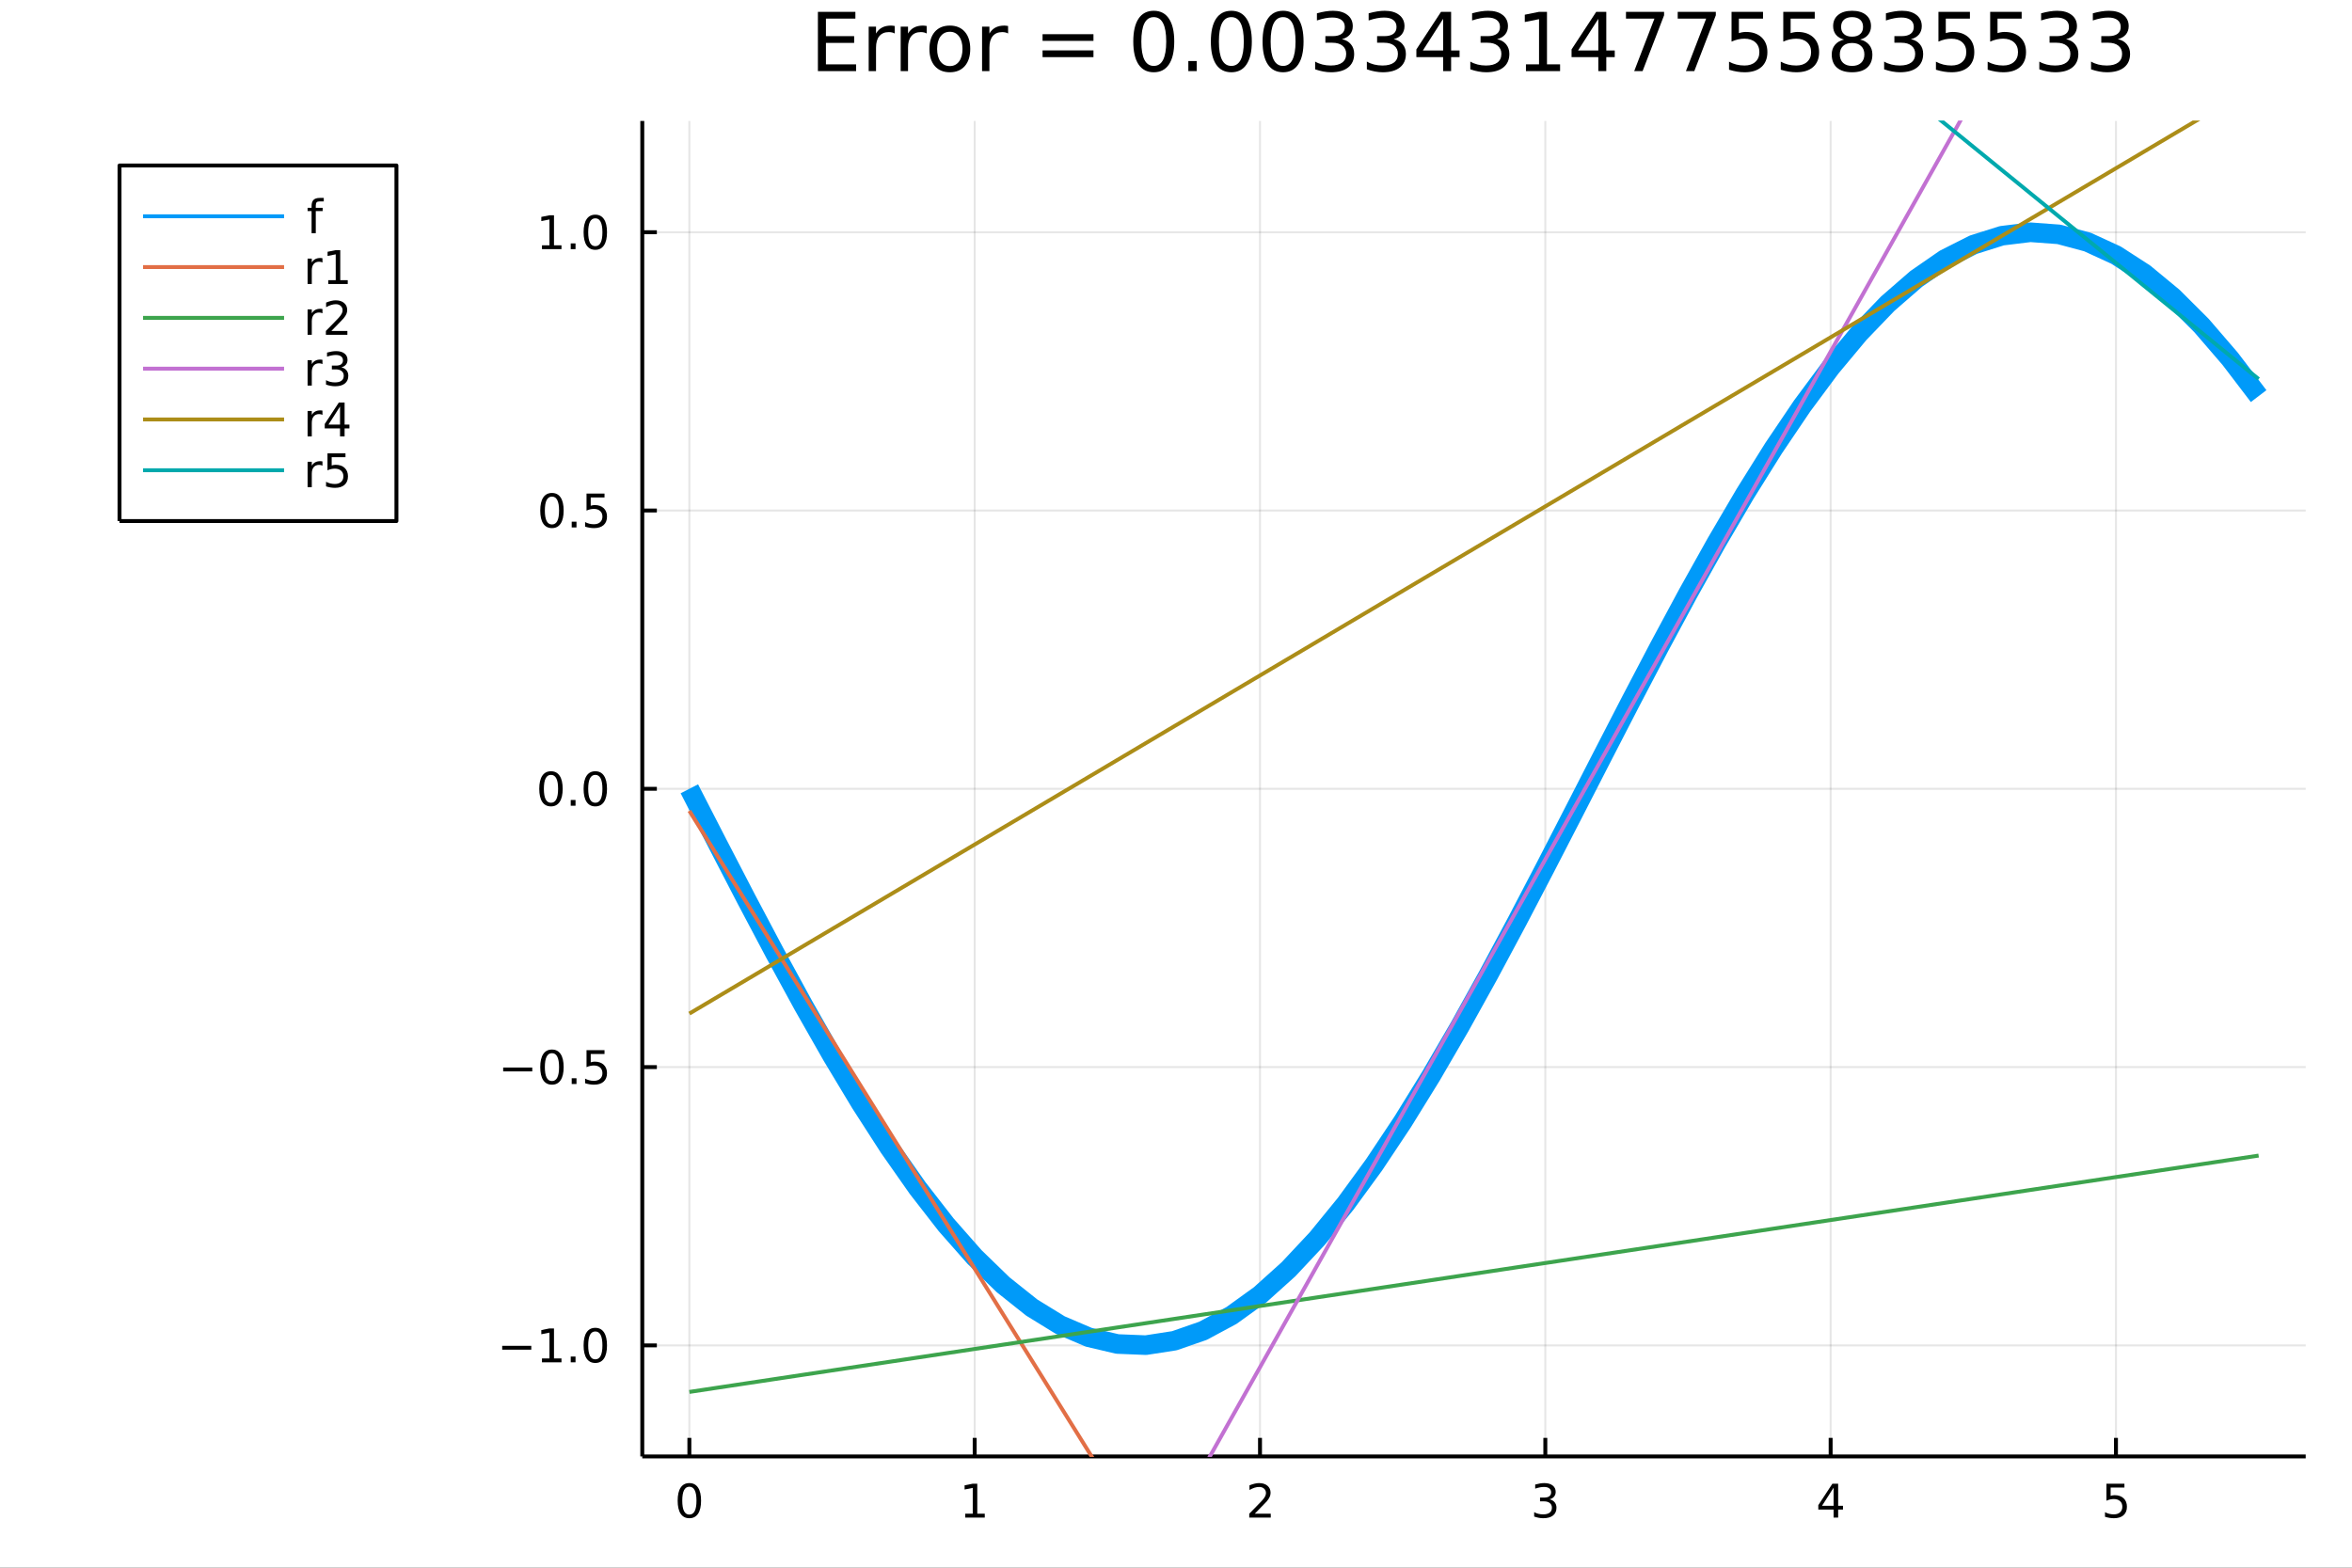 <?xml version="1.0" encoding="utf-8"?>
<svg xmlns="http://www.w3.org/2000/svg" xmlns:xlink="http://www.w3.org/1999/xlink" width="600" height="400" viewBox="0 0 2400 1600">
<rect x="0" y="0" width="2400" height="1600" fill="#333333" stroke="none"/>
<defs>
  <clipPath id="clip550">
    <rect x="0" y="0" width="2400" height="1600"/>
  </clipPath>
</defs>
<path clip-path="url(#clip550)" d="
M0 1600 L2400 1600 L2400 0 L0 0  Z
  " fill="#ffffff" fill-rule="evenodd" fill-opacity="1"/>
<defs>
  <clipPath id="clip551">
    <rect x="480" y="0" width="1681" height="1600"/>
  </clipPath>
</defs>
<path clip-path="url(#clip550)" d="
M655.394 1486.45 L2352.76 1486.45 L2352.76 123.472 L655.394 123.472  Z
  " fill="#ffffff" fill-rule="evenodd" fill-opacity="1"/>
<defs>
  <clipPath id="clip552">
    <rect x="655" y="123" width="1698" height="1364"/>
  </clipPath>
</defs>
<polyline clip-path="url(#clip552)" style="stroke:#000000; stroke-linecap:butt; stroke-linejoin:round; stroke-width:2; stroke-opacity:0.1; fill:none" points="
  703.433,1486.45 703.433,123.472 
  "/>
<polyline clip-path="url(#clip552)" style="stroke:#000000; stroke-linecap:butt; stroke-linejoin:round; stroke-width:2; stroke-opacity:0.1; fill:none" points="
  994.576,1486.45 994.576,123.472 
  "/>
<polyline clip-path="url(#clip552)" style="stroke:#000000; stroke-linecap:butt; stroke-linejoin:round; stroke-width:2; stroke-opacity:0.1; fill:none" points="
  1285.72,1486.45 1285.72,123.472 
  "/>
<polyline clip-path="url(#clip552)" style="stroke:#000000; stroke-linecap:butt; stroke-linejoin:round; stroke-width:2; stroke-opacity:0.1; fill:none" points="
  1576.86,1486.45 1576.86,123.472 
  "/>
<polyline clip-path="url(#clip552)" style="stroke:#000000; stroke-linecap:butt; stroke-linejoin:round; stroke-width:2; stroke-opacity:0.1; fill:none" points="
  1868,1486.45 1868,123.472 
  "/>
<polyline clip-path="url(#clip552)" style="stroke:#000000; stroke-linecap:butt; stroke-linejoin:round; stroke-width:2; stroke-opacity:0.1; fill:none" points="
  2159.15,1486.45 2159.15,123.472 
  "/>
<polyline clip-path="url(#clip550)" style="stroke:#000000; stroke-linecap:butt; stroke-linejoin:round; stroke-width:4; stroke-opacity:1; fill:none" points="
  655.394,1486.45 2352.76,1486.45 
  "/>
<polyline clip-path="url(#clip550)" style="stroke:#000000; stroke-linecap:butt; stroke-linejoin:round; stroke-width:4; stroke-opacity:1; fill:none" points="
  703.433,1486.45 703.433,1467.55 
  "/>
<polyline clip-path="url(#clip550)" style="stroke:#000000; stroke-linecap:butt; stroke-linejoin:round; stroke-width:4; stroke-opacity:1; fill:none" points="
  994.576,1486.45 994.576,1467.55 
  "/>
<polyline clip-path="url(#clip550)" style="stroke:#000000; stroke-linecap:butt; stroke-linejoin:round; stroke-width:4; stroke-opacity:1; fill:none" points="
  1285.72,1486.45 1285.72,1467.55 
  "/>
<polyline clip-path="url(#clip550)" style="stroke:#000000; stroke-linecap:butt; stroke-linejoin:round; stroke-width:4; stroke-opacity:1; fill:none" points="
  1576.86,1486.45 1576.86,1467.55 
  "/>
<polyline clip-path="url(#clip550)" style="stroke:#000000; stroke-linecap:butt; stroke-linejoin:round; stroke-width:4; stroke-opacity:1; fill:none" points="
  1868,1486.45 1868,1467.55 
  "/>
<polyline clip-path="url(#clip550)" style="stroke:#000000; stroke-linecap:butt; stroke-linejoin:round; stroke-width:4; stroke-opacity:1; fill:none" points="
  2159.15,1486.45 2159.15,1467.55 
  "/>
<path clip-path="url(#clip550)" d="M703.433 1517.37 Q699.822 1517.37 697.993 1520.93 Q696.188 1524.47 696.188 1531.6 Q696.188 1538.71 697.993 1542.27 Q699.822 1545.82 703.433 1545.82 Q707.067 1545.82 708.873 1542.27 Q710.701 1538.71 710.701 1531.6 Q710.701 1524.47 708.873 1520.93 Q707.067 1517.37 703.433 1517.37 M703.433 1513.66 Q709.243 1513.66 712.299 1518.27 Q715.377 1522.85 715.377 1531.6 Q715.377 1540.33 712.299 1544.94 Q709.243 1549.52 703.433 1549.52 Q697.623 1549.52 694.544 1544.94 Q691.489 1540.33 691.489 1531.6 Q691.489 1522.85 694.544 1518.27 Q697.623 1513.66 703.433 1513.66 Z" fill="#000000" fill-rule="evenodd" fill-opacity="1" /><path clip-path="url(#clip550)" d="M984.958 1544.91 L992.596 1544.91 L992.596 1518.55 L984.286 1520.21 L984.286 1515.95 L992.55 1514.29 L997.226 1514.29 L997.226 1544.91 L1004.86 1544.91 L1004.86 1548.85 L984.958 1548.85 L984.958 1544.91 Z" fill="#000000" fill-rule="evenodd" fill-opacity="1" /><path clip-path="url(#clip550)" d="M1280.37 1544.91 L1296.69 1544.91 L1296.69 1548.85 L1274.75 1548.85 L1274.75 1544.91 Q1277.41 1542.16 1281.99 1537.53 Q1286.6 1532.88 1287.78 1531.53 Q1290.02 1529.01 1290.9 1527.27 Q1291.81 1525.51 1291.81 1523.82 Q1291.81 1521.07 1289.86 1519.33 Q1287.94 1517.6 1284.84 1517.6 Q1282.64 1517.6 1280.19 1518.36 Q1277.76 1519.13 1274.98 1520.68 L1274.98 1515.95 Q1277.8 1514.82 1280.26 1514.24 Q1282.71 1513.66 1284.75 1513.66 Q1290.12 1513.66 1293.31 1516.35 Q1296.51 1519.03 1296.51 1523.52 Q1296.51 1525.65 1295.69 1527.57 Q1294.91 1529.47 1292.8 1532.07 Q1292.22 1532.74 1289.12 1535.95 Q1286.02 1539.15 1280.37 1544.91 Z" fill="#000000" fill-rule="evenodd" fill-opacity="1" /><path clip-path="url(#clip550)" d="M1581.11 1530.21 Q1584.46 1530.93 1586.34 1533.2 Q1588.24 1535.47 1588.24 1538.8 Q1588.24 1543.92 1584.72 1546.72 Q1581.2 1549.52 1574.72 1549.52 Q1572.54 1549.52 1570.23 1549.08 Q1567.94 1548.66 1565.48 1547.81 L1565.48 1543.29 Q1567.43 1544.43 1569.74 1545.01 Q1572.06 1545.58 1574.58 1545.58 Q1578.98 1545.58 1581.27 1543.85 Q1583.59 1542.11 1583.59 1538.8 Q1583.59 1535.75 1581.43 1534.03 Q1579.3 1532.3 1575.48 1532.3 L1571.46 1532.3 L1571.46 1528.45 L1575.67 1528.45 Q1579.12 1528.45 1580.95 1527.09 Q1582.78 1525.7 1582.78 1523.11 Q1582.78 1520.45 1580.88 1519.03 Q1579 1517.6 1575.48 1517.6 Q1573.56 1517.6 1571.36 1518.01 Q1569.16 1518.43 1566.53 1519.31 L1566.53 1515.14 Q1569.19 1514.4 1571.5 1514.03 Q1573.84 1513.66 1575.9 1513.66 Q1581.22 1513.66 1584.33 1516.09 Q1587.43 1518.5 1587.43 1522.62 Q1587.43 1525.49 1585.78 1527.48 Q1584.14 1529.45 1581.11 1530.21 Z" fill="#000000" fill-rule="evenodd" fill-opacity="1" /><path clip-path="url(#clip550)" d="M1871.01 1518.36 L1859.21 1536.81 L1871.01 1536.81 L1871.01 1518.36 M1869.79 1514.29 L1875.67 1514.29 L1875.67 1536.81 L1880.6 1536.81 L1880.6 1540.7 L1875.67 1540.7 L1875.67 1548.85 L1871.01 1548.85 L1871.01 1540.7 L1855.41 1540.7 L1855.41 1536.19 L1869.79 1514.29 Z" fill="#000000" fill-rule="evenodd" fill-opacity="1" /><path clip-path="url(#clip550)" d="M2149.42 1514.29 L2167.78 1514.29 L2167.78 1518.22 L2153.71 1518.22 L2153.71 1526.7 Q2154.72 1526.35 2155.74 1526.19 Q2156.76 1526 2157.78 1526 Q2163.57 1526 2166.95 1529.17 Q2170.33 1532.34 2170.33 1537.76 Q2170.33 1543.34 2166.85 1546.44 Q2163.38 1549.52 2157.06 1549.52 Q2154.89 1549.52 2152.62 1549.15 Q2150.37 1548.78 2147.97 1548.04 L2147.97 1543.34 Q2150.05 1544.47 2152.27 1545.03 Q2154.49 1545.58 2156.97 1545.58 Q2160.97 1545.58 2163.31 1543.48 Q2165.65 1541.37 2165.65 1537.76 Q2165.65 1534.15 2163.31 1532.04 Q2160.97 1529.94 2156.97 1529.94 Q2155.1 1529.94 2153.22 1530.35 Q2151.37 1530.77 2149.42 1531.65 L2149.42 1514.29 Z" fill="#000000" fill-rule="evenodd" fill-opacity="1" /><polyline clip-path="url(#clip552)" style="stroke:#000000; stroke-linecap:butt; stroke-linejoin:round; stroke-width:2; stroke-opacity:0.1; fill:none" points="
  655.394,1373.11 2352.76,1373.11 
  "/>
<polyline clip-path="url(#clip552)" style="stroke:#000000; stroke-linecap:butt; stroke-linejoin:round; stroke-width:2; stroke-opacity:0.1; fill:none" points="
  655.394,1089.08 2352.76,1089.08 
  "/>
<polyline clip-path="url(#clip552)" style="stroke:#000000; stroke-linecap:butt; stroke-linejoin:round; stroke-width:2; stroke-opacity:0.1; fill:none" points="
  655.394,805.059 2352.76,805.059 
  "/>
<polyline clip-path="url(#clip552)" style="stroke:#000000; stroke-linecap:butt; stroke-linejoin:round; stroke-width:2; stroke-opacity:0.1; fill:none" points="
  655.394,521.035 2352.76,521.035 
  "/>
<polyline clip-path="url(#clip552)" style="stroke:#000000; stroke-linecap:butt; stroke-linejoin:round; stroke-width:2; stroke-opacity:0.1; fill:none" points="
  655.394,237.01 2352.76,237.01 
  "/>
<polyline clip-path="url(#clip550)" style="stroke:#000000; stroke-linecap:butt; stroke-linejoin:round; stroke-width:4; stroke-opacity:1; fill:none" points="
  655.394,1486.45 655.394,123.472 
  "/>
<polyline clip-path="url(#clip550)" style="stroke:#000000; stroke-linecap:butt; stroke-linejoin:round; stroke-width:4; stroke-opacity:1; fill:none" points="
  655.394,1373.11 670.253,1373.11 
  "/>
<polyline clip-path="url(#clip550)" style="stroke:#000000; stroke-linecap:butt; stroke-linejoin:round; stroke-width:4; stroke-opacity:1; fill:none" points="
  655.394,1089.08 670.253,1089.08 
  "/>
<polyline clip-path="url(#clip550)" style="stroke:#000000; stroke-linecap:butt; stroke-linejoin:round; stroke-width:4; stroke-opacity:1; fill:none" points="
  655.394,805.059 670.253,805.059 
  "/>
<polyline clip-path="url(#clip550)" style="stroke:#000000; stroke-linecap:butt; stroke-linejoin:round; stroke-width:4; stroke-opacity:1; fill:none" points="
  655.394,521.035 670.253,521.035 
  "/>
<polyline clip-path="url(#clip550)" style="stroke:#000000; stroke-linecap:butt; stroke-linejoin:round; stroke-width:4; stroke-opacity:1; fill:none" points="
  655.394,237.01 670.253,237.01 
  "/>
<path clip-path="url(#clip550)" d="M512.45 1373.56 L542.126 1373.56 L542.126 1377.5 L512.45 1377.5 L512.45 1373.56 Z" fill="#000000" fill-rule="evenodd" fill-opacity="1" /><path clip-path="url(#clip550)" d="M553.029 1386.45 L560.668 1386.45 L560.668 1360.09 L552.358 1361.75 L552.358 1357.5 L560.622 1355.83 L565.297 1355.83 L565.297 1386.45 L572.936 1386.45 L572.936 1390.39 L553.029 1390.39 L553.029 1386.45 Z" fill="#000000" fill-rule="evenodd" fill-opacity="1" /><path clip-path="url(#clip550)" d="M582.381 1384.51 L587.265 1384.51 L587.265 1390.39 L582.381 1390.39 L582.381 1384.51 Z" fill="#000000" fill-rule="evenodd" fill-opacity="1" /><path clip-path="url(#clip550)" d="M607.45 1358.91 Q603.839 1358.91 602.01 1362.47 Q600.205 1366.01 600.205 1373.14 Q600.205 1380.25 602.01 1383.81 Q603.839 1387.36 607.45 1387.36 Q611.084 1387.36 612.89 1383.81 Q614.718 1380.25 614.718 1373.14 Q614.718 1366.01 612.89 1362.47 Q611.084 1358.91 607.45 1358.91 M607.45 1355.2 Q613.26 1355.2 616.316 1359.81 Q619.394 1364.39 619.394 1373.14 Q619.394 1381.87 616.316 1386.48 Q613.26 1391.06 607.45 1391.06 Q601.64 1391.06 598.561 1386.48 Q595.506 1381.87 595.506 1373.14 Q595.506 1364.39 598.561 1359.81 Q601.64 1355.2 607.45 1355.2 Z" fill="#000000" fill-rule="evenodd" fill-opacity="1" /><path clip-path="url(#clip550)" d="M513.446 1089.54 L543.122 1089.54 L543.122 1093.47 L513.446 1093.47 L513.446 1089.54 Z" fill="#000000" fill-rule="evenodd" fill-opacity="1" /><path clip-path="url(#clip550)" d="M563.214 1074.88 Q559.603 1074.88 557.774 1078.45 Q555.969 1081.99 555.969 1089.12 Q555.969 1096.23 557.774 1099.79 Q559.603 1103.33 563.214 1103.33 Q566.848 1103.33 568.654 1099.79 Q570.483 1096.23 570.483 1089.12 Q570.483 1081.99 568.654 1078.45 Q566.848 1074.88 563.214 1074.88 M563.214 1071.18 Q569.024 1071.18 572.08 1075.79 Q575.158 1080.37 575.158 1089.12 Q575.158 1097.85 572.08 1102.45 Q569.024 1107.04 563.214 1107.04 Q557.404 1107.04 554.325 1102.45 Q551.27 1097.85 551.27 1089.12 Q551.27 1080.37 554.325 1075.79 Q557.404 1071.18 563.214 1071.18 Z" fill="#000000" fill-rule="evenodd" fill-opacity="1" /><path clip-path="url(#clip550)" d="M583.376 1100.48 L588.26 1100.48 L588.26 1106.36 L583.376 1106.36 L583.376 1100.48 Z" fill="#000000" fill-rule="evenodd" fill-opacity="1" /><path clip-path="url(#clip550)" d="M598.492 1071.8 L616.848 1071.8 L616.848 1075.74 L602.774 1075.74 L602.774 1084.21 Q603.793 1083.86 604.811 1083.7 Q605.83 1083.52 606.848 1083.52 Q612.635 1083.52 616.015 1086.69 Q619.394 1089.86 619.394 1095.28 Q619.394 1100.85 615.922 1103.96 Q612.45 1107.04 606.131 1107.04 Q603.955 1107.04 601.686 1106.66 Q599.441 1106.29 597.033 1105.55 L597.033 1100.85 Q599.117 1101.99 601.339 1102.54 Q603.561 1103.1 606.038 1103.1 Q610.043 1103.1 612.381 1100.99 Q614.718 1098.89 614.718 1095.28 Q614.718 1091.67 612.381 1089.56 Q610.043 1087.45 606.038 1087.45 Q604.163 1087.45 602.288 1087.87 Q600.436 1088.29 598.492 1089.17 L598.492 1071.8 Z" fill="#000000" fill-rule="evenodd" fill-opacity="1" /><path clip-path="url(#clip550)" d="M562.219 790.858 Q558.608 790.858 556.779 794.423 Q554.973 797.964 554.973 805.094 Q554.973 812.2 556.779 815.765 Q558.608 819.307 562.219 819.307 Q565.853 819.307 567.659 815.765 Q569.487 812.2 569.487 805.094 Q569.487 797.964 567.659 794.423 Q565.853 790.858 562.219 790.858 M562.219 787.154 Q568.029 787.154 571.084 791.761 Q574.163 796.344 574.163 805.094 Q574.163 813.821 571.084 818.427 Q568.029 823.011 562.219 823.011 Q556.409 823.011 553.33 818.427 Q550.274 813.821 550.274 805.094 Q550.274 796.344 553.33 791.761 Q556.409 787.154 562.219 787.154 Z" fill="#000000" fill-rule="evenodd" fill-opacity="1" /><path clip-path="url(#clip550)" d="M582.381 816.46 L587.265 816.46 L587.265 822.339 L582.381 822.339 L582.381 816.46 Z" fill="#000000" fill-rule="evenodd" fill-opacity="1" /><path clip-path="url(#clip550)" d="M607.45 790.858 Q603.839 790.858 602.01 794.423 Q600.205 797.964 600.205 805.094 Q600.205 812.2 602.01 815.765 Q603.839 819.307 607.45 819.307 Q611.084 819.307 612.89 815.765 Q614.718 812.2 614.718 805.094 Q614.718 797.964 612.89 794.423 Q611.084 790.858 607.45 790.858 M607.45 787.154 Q613.26 787.154 616.316 791.761 Q619.394 796.344 619.394 805.094 Q619.394 813.821 616.316 818.427 Q613.26 823.011 607.45 823.011 Q601.64 823.011 598.561 818.427 Q595.506 813.821 595.506 805.094 Q595.506 796.344 598.561 791.761 Q601.64 787.154 607.45 787.154 Z" fill="#000000" fill-rule="evenodd" fill-opacity="1" /><path clip-path="url(#clip550)" d="M563.214 506.833 Q559.603 506.833 557.774 510.398 Q555.969 513.94 555.969 521.069 Q555.969 528.176 557.774 531.741 Q559.603 535.282 563.214 535.282 Q566.848 535.282 568.654 531.741 Q570.483 528.176 570.483 521.069 Q570.483 513.94 568.654 510.398 Q566.848 506.833 563.214 506.833 M563.214 503.13 Q569.024 503.13 572.08 507.736 Q575.158 512.319 575.158 521.069 Q575.158 529.796 572.08 534.403 Q569.024 538.986 563.214 538.986 Q557.404 538.986 554.325 534.403 Q551.27 529.796 551.27 521.069 Q551.27 512.319 554.325 507.736 Q557.404 503.13 563.214 503.13 Z" fill="#000000" fill-rule="evenodd" fill-opacity="1" /><path clip-path="url(#clip550)" d="M583.376 532.435 L588.26 532.435 L588.26 538.315 L583.376 538.315 L583.376 532.435 Z" fill="#000000" fill-rule="evenodd" fill-opacity="1" /><path clip-path="url(#clip550)" d="M598.492 503.755 L616.848 503.755 L616.848 507.69 L602.774 507.69 L602.774 516.162 Q603.793 515.815 604.811 515.653 Q605.83 515.467 606.848 515.467 Q612.635 515.467 616.015 518.639 Q619.394 521.81 619.394 527.227 Q619.394 532.805 615.922 535.907 Q612.45 538.986 606.131 538.986 Q603.955 538.986 601.686 538.616 Q599.441 538.245 597.033 537.504 L597.033 532.805 Q599.117 533.94 601.339 534.495 Q603.561 535.051 606.038 535.051 Q610.043 535.051 612.381 532.944 Q614.718 530.838 614.718 527.227 Q614.718 523.616 612.381 521.509 Q610.043 519.403 606.038 519.403 Q604.163 519.403 602.288 519.819 Q600.436 520.236 598.492 521.116 L598.492 503.755 Z" fill="#000000" fill-rule="evenodd" fill-opacity="1" /><path clip-path="url(#clip550)" d="M553.029 250.355 L560.668 250.355 L560.668 223.989 L552.358 225.656 L552.358 221.397 L560.622 219.73 L565.297 219.73 L565.297 250.355 L572.936 250.355 L572.936 254.29 L553.029 254.29 L553.029 250.355 Z" fill="#000000" fill-rule="evenodd" fill-opacity="1" /><path clip-path="url(#clip550)" d="M582.381 248.41 L587.265 248.41 L587.265 254.29 L582.381 254.29 L582.381 248.41 Z" fill="#000000" fill-rule="evenodd" fill-opacity="1" /><path clip-path="url(#clip550)" d="M607.45 222.809 Q603.839 222.809 602.01 226.373 Q600.205 229.915 600.205 237.045 Q600.205 244.151 602.01 247.716 Q603.839 251.257 607.45 251.257 Q611.084 251.257 612.89 247.716 Q614.718 244.151 614.718 237.045 Q614.718 229.915 612.89 226.373 Q611.084 222.809 607.45 222.809 M607.45 219.105 Q613.26 219.105 616.316 223.711 Q619.394 228.295 619.394 237.045 Q619.394 245.771 616.316 250.378 Q613.26 254.961 607.45 254.961 Q601.64 254.961 598.561 250.378 Q595.506 245.771 595.506 237.045 Q595.506 228.295 598.561 223.711 Q601.64 219.105 607.45 219.105 Z" fill="#000000" fill-rule="evenodd" fill-opacity="1" /><path clip-path="url(#clip550)" d="M834.602 12.096 L872.843 12.096 L872.843 18.983 L842.785 18.983 L842.785 36.888 L871.587 36.888 L871.587 43.774 L842.785 43.774 L842.785 65.689 L873.572 65.689 L873.572 72.576 L834.602 72.576 L834.602 12.096 Z" fill="#000000" fill-rule="evenodd" fill-opacity="1" /><path clip-path="url(#clip550)" d="M912.987 34.173 Q911.732 33.444 910.233 33.12 Q908.775 32.756 906.992 32.756 Q900.673 32.756 897.27 36.888 Q893.908 40.979 893.908 48.676 L893.908 72.576 L886.414 72.576 L886.414 27.206 L893.908 27.206 L893.908 34.254 Q896.257 30.122 900.025 28.138 Q903.792 26.112 909.18 26.112 Q909.949 26.112 910.881 26.234 Q911.813 26.315 912.947 26.517 L912.987 34.173 Z" fill="#000000" fill-rule="evenodd" fill-opacity="1" /><path clip-path="url(#clip550)" d="M945.638 34.173 Q944.382 33.444 942.883 33.12 Q941.425 32.756 939.642 32.756 Q933.323 32.756 929.92 36.888 Q926.558 40.979 926.558 48.676 L926.558 72.576 L919.064 72.576 L919.064 27.206 L926.558 27.206 L926.558 34.254 Q928.908 30.122 932.675 28.138 Q936.442 26.112 941.83 26.112 Q942.6 26.112 943.531 26.234 Q944.463 26.315 945.597 26.517 L945.638 34.173 Z" fill="#000000" fill-rule="evenodd" fill-opacity="1" /><path clip-path="url(#clip550)" d="M969.214 32.431 Q963.219 32.431 959.735 37.131 Q956.251 41.789 956.251 49.931 Q956.251 58.074 959.694 62.773 Q963.178 67.431 969.214 67.431 Q975.169 67.431 978.653 62.732 Q982.136 58.033 982.136 49.931 Q982.136 41.87 978.653 37.171 Q975.169 32.431 969.214 32.431 M969.214 26.112 Q978.936 26.112 984.486 32.431 Q990.036 38.751 990.036 49.931 Q990.036 61.071 984.486 67.431 Q978.936 73.751 969.214 73.751 Q959.451 73.751 953.902 67.431 Q948.392 61.071 948.392 49.931 Q948.392 38.751 953.902 32.431 Q959.451 26.112 969.214 26.112 Z" fill="#000000" fill-rule="evenodd" fill-opacity="1" /><path clip-path="url(#clip550)" d="M1028.68 34.173 Q1027.43 33.444 1025.93 33.12 Q1024.47 32.756 1022.69 32.756 Q1016.37 32.756 1012.96 36.888 Q1009.6 40.979 1009.6 48.676 L1009.6 72.576 L1002.11 72.576 L1002.11 27.206 L1009.6 27.206 L1009.6 34.254 Q1011.95 30.122 1015.72 28.138 Q1019.49 26.112 1024.87 26.112 Q1025.64 26.112 1026.57 26.234 Q1027.51 26.315 1028.64 26.517 L1028.68 34.173 Z" fill="#000000" fill-rule="evenodd" fill-opacity="1" /><path clip-path="url(#clip550)" d="M1063.84 34.903 L1115.78 34.903 L1115.78 41.708 L1063.84 41.708 L1063.84 34.903 M1063.84 51.43 L1115.78 51.43 L1115.78 58.317 L1063.84 58.317 L1063.84 51.43 Z" fill="#000000" fill-rule="evenodd" fill-opacity="1" /><path clip-path="url(#clip550)" d="M1177.31 17.484 Q1170.99 17.484 1167.79 23.722 Q1164.63 29.92 1164.63 42.397 Q1164.63 54.833 1167.79 61.071 Q1170.99 67.269 1177.31 67.269 Q1183.67 67.269 1186.83 61.071 Q1190.03 54.833 1190.03 42.397 Q1190.03 29.92 1186.83 23.722 Q1183.67 17.484 1177.31 17.484 M1177.31 11.002 Q1187.48 11.002 1192.82 19.064 Q1198.21 27.084 1198.21 42.397 Q1198.21 57.669 1192.82 65.73 Q1187.48 73.751 1177.31 73.751 Q1167.14 73.751 1161.75 65.73 Q1156.41 57.669 1156.41 42.397 Q1156.41 27.084 1161.75 19.064 Q1167.14 11.002 1177.31 11.002 Z" fill="#000000" fill-rule="evenodd" fill-opacity="1" /><path clip-path="url(#clip550)" d="M1212.59 62.287 L1221.14 62.287 L1221.14 72.576 L1212.59 72.576 L1212.59 62.287 Z" fill="#000000" fill-rule="evenodd" fill-opacity="1" /><path clip-path="url(#clip550)" d="M1256.46 17.484 Q1250.14 17.484 1246.94 23.722 Q1243.78 29.92 1243.78 42.397 Q1243.78 54.833 1246.94 61.071 Q1250.14 67.269 1256.46 67.269 Q1262.82 67.269 1265.98 61.071 Q1269.18 54.833 1269.18 42.397 Q1269.18 29.92 1265.98 23.722 Q1262.82 17.484 1256.46 17.484 M1256.46 11.002 Q1266.63 11.002 1271.98 19.064 Q1277.37 27.084 1277.37 42.397 Q1277.37 57.669 1271.98 65.73 Q1266.63 73.751 1256.46 73.751 Q1246.3 73.751 1240.91 65.73 Q1235.56 57.669 1235.56 42.397 Q1235.56 27.084 1240.91 19.064 Q1246.3 11.002 1256.46 11.002 Z" fill="#000000" fill-rule="evenodd" fill-opacity="1" /><path clip-path="url(#clip550)" d="M1309.25 17.484 Q1302.93 17.484 1299.73 23.722 Q1296.57 29.92 1296.57 42.397 Q1296.57 54.833 1299.73 61.071 Q1302.93 67.269 1309.25 67.269 Q1315.61 67.269 1318.77 61.071 Q1321.97 54.833 1321.97 42.397 Q1321.97 29.92 1318.77 23.722 Q1315.61 17.484 1309.25 17.484 M1309.25 11.002 Q1319.41 11.002 1324.76 19.064 Q1330.15 27.084 1330.15 42.397 Q1330.15 57.669 1324.76 65.73 Q1319.41 73.751 1309.25 73.751 Q1299.08 73.751 1293.69 65.73 Q1288.34 57.669 1288.34 42.397 Q1288.34 27.084 1293.69 19.064 Q1299.08 11.002 1309.25 11.002 Z" fill="#000000" fill-rule="evenodd" fill-opacity="1" /><path clip-path="url(#clip550)" d="M1369.32 39.966 Q1375.2 41.222 1378.48 45.192 Q1381.8 49.162 1381.8 54.995 Q1381.8 63.948 1375.64 68.849 Q1369.48 73.751 1358.14 73.751 Q1354.33 73.751 1350.28 72.981 Q1346.27 72.252 1341.98 70.753 L1341.98 62.854 Q1345.38 64.839 1349.43 65.852 Q1353.48 66.864 1357.9 66.864 Q1365.59 66.864 1369.61 63.826 Q1373.66 60.788 1373.66 54.995 Q1373.66 49.648 1369.89 46.65 Q1366.16 43.612 1359.48 43.612 L1352.43 43.612 L1352.43 36.888 L1359.8 36.888 Q1365.84 36.888 1369.04 34.498 Q1372.24 32.067 1372.24 27.53 Q1372.24 22.871 1368.92 20.4 Q1365.64 17.889 1359.48 17.889 Q1356.12 17.889 1352.27 18.618 Q1348.42 19.347 1343.8 20.887 L1343.8 13.595 Q1348.46 12.299 1352.51 11.65 Q1356.6 11.002 1360.21 11.002 Q1369.52 11.002 1374.95 15.256 Q1380.38 19.469 1380.38 26.679 Q1380.38 31.702 1377.5 35.186 Q1374.63 38.629 1369.32 39.966 Z" fill="#000000" fill-rule="evenodd" fill-opacity="1" /><path clip-path="url(#clip550)" d="M1422.11 39.966 Q1427.98 41.222 1431.26 45.192 Q1434.58 49.162 1434.58 54.995 Q1434.58 63.948 1428.42 68.849 Q1422.27 73.751 1410.92 73.751 Q1407.12 73.751 1403.07 72.981 Q1399.06 72.252 1394.76 70.753 L1394.76 62.854 Q1398.16 64.839 1402.22 65.852 Q1406.27 66.864 1410.68 66.864 Q1418.38 66.864 1422.39 63.826 Q1426.44 60.788 1426.44 54.995 Q1426.44 49.648 1422.67 46.65 Q1418.95 43.612 1412.26 43.612 L1405.21 43.612 L1405.21 36.888 L1412.59 36.888 Q1418.62 36.888 1421.82 34.498 Q1425.02 32.067 1425.02 27.53 Q1425.02 22.871 1421.7 20.4 Q1418.42 17.889 1412.26 17.889 Q1408.9 17.889 1405.05 18.618 Q1401.2 19.347 1396.58 20.887 L1396.58 13.595 Q1401.24 12.299 1405.29 11.65 Q1409.39 11.002 1412.99 11.002 Q1422.31 11.002 1427.74 15.256 Q1433.16 19.469 1433.16 26.679 Q1433.16 31.702 1430.29 35.186 Q1427.41 38.629 1422.11 39.966 Z" fill="#000000" fill-rule="evenodd" fill-opacity="1" /><path clip-path="url(#clip550)" d="M1472.58 19.226 L1451.92 51.511 L1472.58 51.511 L1472.58 19.226 M1470.43 12.096 L1480.72 12.096 L1480.72 51.511 L1489.35 51.511 L1489.35 58.317 L1480.72 58.317 L1480.72 72.576 L1472.58 72.576 L1472.58 58.317 L1445.28 58.317 L1445.28 50.418 L1470.43 12.096 Z" fill="#000000" fill-rule="evenodd" fill-opacity="1" /><path clip-path="url(#clip550)" d="M1527.67 39.966 Q1533.55 41.222 1536.83 45.192 Q1540.15 49.162 1540.15 54.995 Q1540.15 63.948 1533.99 68.849 Q1527.83 73.751 1516.49 73.751 Q1512.68 73.751 1508.63 72.981 Q1504.62 72.252 1500.33 70.753 L1500.33 62.854 Q1503.73 64.839 1507.78 65.852 Q1511.83 66.864 1516.25 66.864 Q1523.94 66.864 1527.96 63.826 Q1532.01 60.788 1532.01 54.995 Q1532.01 49.648 1528.24 46.65 Q1524.51 43.612 1517.83 43.612 L1510.78 43.612 L1510.78 36.888 L1518.15 36.888 Q1524.19 36.888 1527.39 34.498 Q1530.59 32.067 1530.59 27.53 Q1530.59 22.871 1527.27 20.4 Q1523.99 17.889 1517.83 17.889 Q1514.47 17.889 1510.62 18.618 Q1506.77 19.347 1502.15 20.887 L1502.15 13.595 Q1506.81 12.299 1510.86 11.65 Q1514.95 11.002 1518.56 11.002 Q1527.87 11.002 1533.3 15.256 Q1538.73 19.469 1538.73 26.679 Q1538.73 31.702 1535.85 35.186 Q1532.98 38.629 1527.67 39.966 Z" fill="#000000" fill-rule="evenodd" fill-opacity="1" /><path clip-path="url(#clip550)" d="M1557.08 65.689 L1570.45 65.689 L1570.45 19.55 L1555.91 22.466 L1555.91 15.013 L1570.37 12.096 L1578.55 12.096 L1578.55 65.689 L1591.92 65.689 L1591.92 72.576 L1557.08 72.576 L1557.08 65.689 Z" fill="#000000" fill-rule="evenodd" fill-opacity="1" /><path clip-path="url(#clip550)" d="M1630.93 19.226 L1610.27 51.511 L1630.93 51.511 L1630.93 19.226 M1628.78 12.096 L1639.07 12.096 L1639.07 51.511 L1647.7 51.511 L1647.7 58.317 L1639.07 58.317 L1639.07 72.576 L1630.93 72.576 L1630.93 58.317 L1603.63 58.317 L1603.63 50.418 L1628.78 12.096 Z" fill="#000000" fill-rule="evenodd" fill-opacity="1" /><path clip-path="url(#clip550)" d="M1659.16 12.096 L1698.05 12.096 L1698.05 15.58 L1676.1 72.576 L1667.55 72.576 L1688.21 18.983 L1659.16 18.983 L1659.16 12.096 Z" fill="#000000" fill-rule="evenodd" fill-opacity="1" /><path clip-path="url(#clip550)" d="M1711.95 12.096 L1750.84 12.096 L1750.84 15.58 L1728.88 72.576 L1720.33 72.576 L1740.99 18.983 L1711.95 18.983 L1711.95 12.096 Z" fill="#000000" fill-rule="evenodd" fill-opacity="1" /><path clip-path="url(#clip550)" d="M1766.88 12.096 L1799 12.096 L1799 18.983 L1774.37 18.983 L1774.37 33.809 Q1776.15 33.201 1777.94 32.918 Q1779.72 32.594 1781.5 32.594 Q1791.63 32.594 1797.54 38.143 Q1803.46 43.693 1803.46 53.172 Q1803.46 62.935 1797.38 68.363 Q1791.3 73.751 1780.25 73.751 Q1776.44 73.751 1772.47 73.103 Q1768.54 72.454 1764.33 71.158 L1764.33 62.935 Q1767.97 64.92 1771.86 65.892 Q1775.75 66.864 1780.08 66.864 Q1787.09 66.864 1791.18 63.178 Q1795.27 59.492 1795.27 53.172 Q1795.27 46.853 1791.18 43.166 Q1787.09 39.48 1780.08 39.48 Q1776.8 39.48 1773.52 40.209 Q1770.28 40.938 1766.88 42.478 L1766.88 12.096 Z" fill="#000000" fill-rule="evenodd" fill-opacity="1" /><path clip-path="url(#clip550)" d="M1819.66 12.096 L1851.78 12.096 L1851.78 18.983 L1827.16 18.983 L1827.16 33.809 Q1828.94 33.201 1830.72 32.918 Q1832.5 32.594 1834.28 32.594 Q1844.41 32.594 1850.33 38.143 Q1856.24 43.693 1856.24 53.172 Q1856.24 62.935 1850.16 68.363 Q1844.09 73.751 1833.03 73.751 Q1829.22 73.751 1825.25 73.103 Q1821.32 72.454 1817.11 71.158 L1817.11 62.935 Q1820.75 64.92 1824.64 65.892 Q1828.53 66.864 1832.87 66.864 Q1839.87 66.864 1843.97 63.178 Q1848.06 59.492 1848.06 53.172 Q1848.06 46.853 1843.97 43.166 Q1839.87 39.48 1832.87 39.48 Q1829.59 39.48 1826.3 40.209 Q1823.06 40.938 1819.66 42.478 L1819.66 12.096 Z" fill="#000000" fill-rule="evenodd" fill-opacity="1" /><path clip-path="url(#clip550)" d="M1889.86 43.855 Q1884.03 43.855 1880.67 46.974 Q1877.35 50.093 1877.35 55.562 Q1877.35 61.031 1880.67 64.15 Q1884.03 67.269 1889.86 67.269 Q1895.7 67.269 1899.06 64.15 Q1902.42 60.99 1902.42 55.562 Q1902.42 50.093 1899.06 46.974 Q1895.74 43.855 1889.86 43.855 M1881.68 40.371 Q1876.41 39.075 1873.46 35.47 Q1870.54 31.864 1870.54 26.679 Q1870.54 19.428 1875.68 15.215 Q1880.87 11.002 1889.86 11.002 Q1898.9 11.002 1904.04 15.215 Q1909.19 19.428 1909.19 26.679 Q1909.19 31.864 1906.23 35.47 Q1903.31 39.075 1898.09 40.371 Q1904 41.749 1907.28 45.759 Q1910.6 49.769 1910.6 55.562 Q1910.6 64.353 1905.22 69.052 Q1899.87 73.751 1889.86 73.751 Q1879.86 73.751 1874.47 69.052 Q1869.12 64.353 1869.12 55.562 Q1869.12 49.769 1872.44 45.759 Q1875.77 41.749 1881.68 40.371 M1878.68 27.449 Q1878.68 32.148 1881.6 34.781 Q1884.56 37.414 1889.86 37.414 Q1895.13 37.414 1898.09 34.781 Q1901.08 32.148 1901.08 27.449 Q1901.08 22.75 1898.09 20.117 Q1895.13 17.484 1889.86 17.484 Q1884.56 17.484 1881.6 20.117 Q1878.68 22.75 1878.68 27.449 Z" fill="#000000" fill-rule="evenodd" fill-opacity="1" /><path clip-path="url(#clip550)" d="M1949.94 39.966 Q1955.81 41.222 1959.09 45.192 Q1962.41 49.162 1962.41 54.995 Q1962.41 63.948 1956.26 68.849 Q1950.1 73.751 1938.76 73.751 Q1934.95 73.751 1930.9 72.981 Q1926.89 72.252 1922.59 70.753 L1922.59 62.854 Q1926 64.839 1930.05 65.852 Q1934.1 66.864 1938.51 66.864 Q1946.21 66.864 1950.22 63.826 Q1954.27 60.788 1954.27 54.995 Q1954.27 49.648 1950.51 46.65 Q1946.78 43.612 1940.09 43.612 L1933.05 43.612 L1933.05 36.888 L1940.42 36.888 Q1946.45 36.888 1949.65 34.498 Q1952.85 32.067 1952.85 27.53 Q1952.85 22.871 1949.53 20.4 Q1946.25 17.889 1940.09 17.889 Q1936.73 17.889 1932.88 18.618 Q1929.04 19.347 1924.42 20.887 L1924.42 13.595 Q1929.08 12.299 1933.13 11.65 Q1937.22 11.002 1940.82 11.002 Q1950.14 11.002 1955.57 15.256 Q1961 19.469 1961 26.679 Q1961 31.702 1958.12 35.186 Q1955.24 38.629 1949.94 39.966 Z" fill="#000000" fill-rule="evenodd" fill-opacity="1" /><path clip-path="url(#clip550)" d="M1978.01 12.096 L2010.13 12.096 L2010.13 18.983 L1985.5 18.983 L1985.5 33.809 Q1987.29 33.201 1989.07 32.918 Q1990.85 32.594 1992.63 32.594 Q2002.76 32.594 2008.68 38.143 Q2014.59 43.693 2014.59 53.172 Q2014.59 62.935 2008.51 68.363 Q2002.44 73.751 1991.38 73.751 Q1987.57 73.751 1983.6 73.103 Q1979.67 72.454 1975.46 71.158 L1975.46 62.935 Q1979.1 64.92 1982.99 65.892 Q1986.88 66.864 1991.22 66.864 Q1998.22 66.864 2002.32 63.178 Q2006.41 59.492 2006.41 53.172 Q2006.41 46.853 2002.32 43.166 Q1998.22 39.48 1991.22 39.48 Q1987.94 39.48 1984.65 40.209 Q1981.41 40.938 1978.01 42.478 L1978.01 12.096 Z" fill="#000000" fill-rule="evenodd" fill-opacity="1" /><path clip-path="url(#clip550)" d="M2030.79 12.096 L2062.92 12.096 L2062.92 18.983 L2038.29 18.983 L2038.29 33.809 Q2040.07 33.201 2041.85 32.918 Q2043.64 32.594 2045.42 32.594 Q2055.54 32.594 2061.46 38.143 Q2067.37 43.693 2067.37 53.172 Q2067.37 62.935 2061.3 68.363 Q2055.22 73.751 2044.16 73.751 Q2040.35 73.751 2036.38 73.103 Q2032.45 72.454 2028.24 71.158 L2028.24 62.935 Q2031.89 64.92 2035.78 65.892 Q2039.67 66.864 2044 66.864 Q2051.01 66.864 2055.1 63.178 Q2059.19 59.492 2059.19 53.172 Q2059.19 46.853 2055.1 43.166 Q2051.01 39.48 2044 39.48 Q2040.72 39.48 2037.44 40.209 Q2034.2 40.938 2030.79 42.478 L2030.79 12.096 Z" fill="#000000" fill-rule="evenodd" fill-opacity="1" /><path clip-path="url(#clip550)" d="M2108.29 39.966 Q2114.16 41.222 2117.44 45.192 Q2120.76 49.162 2120.76 54.995 Q2120.76 63.948 2114.61 68.849 Q2108.45 73.751 2097.11 73.751 Q2093.3 73.751 2089.25 72.981 Q2085.24 72.252 2080.94 70.753 L2080.94 62.854 Q2084.35 64.839 2088.4 65.852 Q2092.45 66.864 2096.86 66.864 Q2104.56 66.864 2108.57 63.826 Q2112.62 60.788 2112.62 54.995 Q2112.62 49.648 2108.85 46.65 Q2105.13 43.612 2098.44 43.612 L2091.4 43.612 L2091.4 36.888 L2098.77 36.888 Q2104.8 36.888 2108 34.498 Q2111.2 32.067 2111.2 27.53 Q2111.2 22.871 2107.88 20.4 Q2104.6 17.889 2098.44 17.889 Q2095.08 17.889 2091.23 18.618 Q2087.39 19.347 2082.77 20.887 L2082.77 13.595 Q2087.43 12.299 2091.48 11.65 Q2095.57 11.002 2099.17 11.002 Q2108.49 11.002 2113.92 15.256 Q2119.35 19.469 2119.35 26.679 Q2119.35 31.702 2116.47 35.186 Q2113.59 38.629 2108.29 39.966 Z" fill="#000000" fill-rule="evenodd" fill-opacity="1" /><path clip-path="url(#clip550)" d="M2161.07 39.966 Q2166.94 41.222 2170.23 45.192 Q2173.55 49.162 2173.55 54.995 Q2173.55 63.948 2167.39 68.849 Q2161.23 73.751 2149.89 73.751 Q2146.08 73.751 2142.03 72.981 Q2138.02 72.252 2133.73 70.753 L2133.73 62.854 Q2137.13 64.839 2141.18 65.852 Q2145.23 66.864 2149.65 66.864 Q2157.34 66.864 2161.35 63.826 Q2165.41 60.788 2165.41 54.995 Q2165.41 49.648 2161.64 46.65 Q2157.91 43.612 2151.23 43.612 L2144.18 43.612 L2144.18 36.888 L2151.55 36.888 Q2157.59 36.888 2160.79 34.498 Q2163.99 32.067 2163.99 27.53 Q2163.99 22.871 2160.67 20.4 Q2157.38 17.889 2151.23 17.889 Q2147.87 17.889 2144.02 18.618 Q2140.17 19.347 2135.55 20.887 L2135.55 13.595 Q2140.21 12.299 2144.26 11.65 Q2148.35 11.002 2151.96 11.002 Q2161.27 11.002 2166.7 15.256 Q2172.13 19.469 2172.13 26.679 Q2172.13 31.702 2169.25 35.186 Q2166.38 38.629 2161.07 39.966 Z" fill="#000000" fill-rule="evenodd" fill-opacity="1" /><polyline clip-path="url(#clip552)" style="stroke:#009af9; stroke-linecap:butt; stroke-linejoin:round; stroke-width:20; stroke-opacity:1; fill:none" points="
  703.433,805.059 732.547,861.77 761.661,917.913 790.776,972.929 819.89,1026.27 849.004,1077.4 878.118,1125.8 907.233,1171.01 936.347,1212.55 965.461,1250.03 
  994.576,1283.06 1023.69,1311.31 1052.8,1334.5 1081.92,1352.41 1111.03,1364.84 1140.15,1371.69 1169.26,1372.87 1198.38,1368.37 1227.49,1358.25 1256.6,1342.6 
  1285.72,1321.59 1314.83,1295.4 1343.95,1264.33 1373.06,1228.66 1402.18,1188.76 1431.29,1145.02 1460.4,1097.89 1489.52,1047.83 1518.63,995.349 1547.75,940.965 
  1576.86,885.222 1605.98,828.679 1635.09,771.9 1664.2,715.452 1693.32,659.899 1722.43,605.797 1751.55,553.686 1780.66,504.086 1809.77,457.494 1838.89,414.374 
  1868,375.158 1897.12,340.237 1926.23,309.961 1955.35,284.632 1984.46,264.502 2013.57,249.774 2042.69,240.594 2071.8,237.053 2100.92,239.189 2130.03,246.978 
  2159.15,260.343 2188.26,279.151 2217.37,303.213 2246.49,332.29 2275.6,366.091 2304.72,404.278 
  "/>
<polyline clip-path="url(#clip552)" style="stroke:#e26f46; stroke-linecap:butt; stroke-linejoin:round; stroke-width:4; stroke-opacity:1; fill:none" points="
  703.433,827.555 732.547,874.289 761.661,921.023 790.776,967.757 819.89,1014.49 849.004,1061.22 878.118,1107.96 907.233,1154.69 936.347,1201.43 965.461,1248.16 
  994.576,1294.89 1023.69,1341.63 1052.8,1388.36 1081.92,1435.09 1111.03,1481.83 1140.15,1528.56 1169.26,1575.3 1198.38,1622.03 1227.49,1668.76 1256.6,1715.5 
  1285.72,1762.23 1314.83,1808.97 1343.95,1855.7 1373.06,1902.43 1402.18,1949.17 1431.29,1995.9 1460.4,2042.63 1489.52,2089.37 1518.63,2136.1 1547.75,2182.84 
  1576.86,2229.57 1605.98,2276.3 1635.09,2323.04 1664.2,2369.77 1693.32,2416.51 1722.43,2463.24 1751.55,2509.97 1780.66,2556.71 1809.77,2603.44 1838.89,2650.17 
  1868,2696.91 1897.12,2743.64 1926.23,2790.38 1955.35,2837.11 1984.46,2883.84 2013.57,2930.58 2042.69,2977.31 2071.8,3024.04 2100.92,3070.78 2130.03,3117.51 
  2159.15,3164.25 2188.26,3210.98 2217.37,3257.71 2246.49,3304.45 2275.6,3351.18 2304.72,3397.92 
  "/>
<polyline clip-path="url(#clip552)" style="stroke:#3da44d; stroke-linecap:butt; stroke-linejoin:round; stroke-width:4; stroke-opacity:1; fill:none" points="
  703.433,1420.62 732.547,1416.23 761.661,1411.84 790.776,1407.46 819.89,1403.07 849.004,1398.69 878.118,1394.3 907.233,1389.92 936.347,1385.53 965.461,1381.15 
  994.576,1376.76 1023.69,1372.37 1052.8,1367.99 1081.92,1363.6 1111.03,1359.22 1140.15,1354.83 1169.26,1350.45 1198.38,1346.06 1227.49,1341.67 1256.6,1337.29 
  1285.72,1332.9 1314.83,1328.52 1343.95,1324.13 1373.06,1319.75 1402.18,1315.36 1431.29,1310.97 1460.4,1306.59 1489.52,1302.2 1518.63,1297.82 1547.75,1293.43 
  1576.86,1289.05 1605.98,1284.66 1635.09,1280.28 1664.2,1275.89 1693.32,1271.5 1722.43,1267.12 1751.55,1262.73 1780.66,1258.35 1809.77,1253.96 1838.89,1249.58 
  1868,1245.19 1897.12,1240.8 1926.23,1236.42 1955.35,1232.03 1984.46,1227.65 2013.57,1223.26 2042.69,1218.88 2071.8,1214.49 2100.92,1210.1 2130.03,1205.72 
  2159.15,1201.33 2188.26,1196.95 2217.37,1192.56 2246.49,1188.18 2275.6,1183.79 2304.72,1179.41 
  "/>
<polyline clip-path="url(#clip552)" style="stroke:#c271d2; stroke-linecap:butt; stroke-linejoin:round; stroke-width:4; stroke-opacity:1; fill:none" points="
  703.433,2431.91 732.547,2380.08 761.661,2328.26 790.776,2276.43 819.89,2224.61 849.004,2172.78 878.118,2120.95 907.233,2069.13 936.347,2017.3 965.461,1965.47 
  994.576,1913.65 1023.69,1861.82 1052.8,1809.99 1081.92,1758.17 1111.03,1706.34 1140.15,1654.51 1169.26,1602.69 1198.38,1550.86 1227.49,1499.04 1256.6,1447.21 
  1285.72,1395.38 1314.83,1343.56 1343.95,1291.73 1373.06,1239.9 1402.18,1188.08 1431.29,1136.25 1460.4,1084.42 1489.52,1032.6 1518.63,980.771 1547.75,928.945 
  1576.86,877.118 1605.98,825.292 1635.09,773.465 1664.2,721.639 1693.32,669.812 1722.43,617.986 1751.55,566.16 1780.66,514.333 1809.77,462.507 1838.89,410.68 
  1868,358.854 1897.12,307.027 1926.23,255.201 1955.35,203.375 1984.46,151.548 2013.57,99.722 2042.69,47.895 2071.8,-3.931 2100.92,-55.758 2130.03,-107.584 
  2159.15,-159.411 2188.26,-211.237 2217.37,-263.063 2246.49,-314.89 2275.6,-366.716 2304.72,-418.543 
  "/>
<polyline clip-path="url(#clip552)" style="stroke:#ac8d18; stroke-linecap:butt; stroke-linejoin:round; stroke-width:4; stroke-opacity:1; fill:none" points="
  703.433,1034.48 732.547,1017.22 761.661,999.968 790.776,982.713 819.89,965.457 849.004,948.202 878.118,930.947 907.233,913.692 936.347,896.437 965.461,879.182 
  994.576,861.926 1023.69,844.671 1052.8,827.416 1081.92,810.161 1111.03,792.906 1140.15,775.651 1169.26,758.395 1198.38,741.14 1227.49,723.885 1256.6,706.63 
  1285.72,689.375 1314.83,672.12 1343.95,654.864 1373.06,637.609 1402.18,620.354 1431.29,603.099 1460.4,585.844 1489.52,568.588 1518.63,551.333 1547.75,534.078 
  1576.86,516.823 1605.98,499.568 1635.09,482.313 1664.2,465.057 1693.32,447.802 1722.43,430.547 1751.55,413.292 1780.66,396.037 1809.77,378.782 1838.89,361.526 
  1868,344.271 1897.12,327.016 1926.23,309.761 1955.35,292.506 1984.46,275.251 2013.57,257.995 2042.69,240.74 2071.8,223.485 2100.92,206.23 2130.03,188.975 
  2159.15,171.719 2188.26,154.464 2217.37,137.209 2246.49,119.954 2275.6,102.699 2304.72,85.444 
  "/>
<polyline clip-path="url(#clip552)" style="stroke:#00a9ad; stroke-linecap:butt; stroke-linejoin:round; stroke-width:4; stroke-opacity:1; fill:none" points="
  703.433,-916.788 732.547,-893.085 761.661,-869.382 790.776,-845.678 819.89,-821.975 849.004,-798.271 878.118,-774.568 907.233,-750.864 936.347,-727.161 965.461,-703.457 
  994.576,-679.754 1023.69,-656.05 1052.8,-632.347 1081.92,-608.643 1111.03,-584.94 1140.15,-561.236 1169.26,-537.533 1198.38,-513.829 1227.49,-490.126 1256.6,-466.422 
  1285.72,-442.719 1314.83,-419.015 1343.95,-395.312 1373.06,-371.608 1402.18,-347.905 1431.29,-324.201 1460.4,-300.498 1489.52,-276.794 1518.63,-253.091 1547.75,-229.387 
  1576.86,-205.684 1605.98,-181.98 1635.09,-158.277 1664.2,-134.573 1693.32,-110.87 1722.43,-87.166 1751.55,-63.463 1780.66,-39.759 1809.77,-16.056 1838.89,7.648 
  1868,31.351 1897.12,55.055 1926.23,78.758 1955.35,102.462 1984.46,126.165 2013.57,149.869 2042.69,173.572 2071.8,197.276 2100.92,220.979 2130.03,244.683 
  2159.15,268.386 2188.26,292.09 2217.37,315.793 2246.49,339.497 2275.6,363.2 2304.72,386.904 
  "/>
<path clip-path="url(#clip550)" d="
M121.975 531.785 L404.529 531.785 L404.529 168.905 L121.975 168.905  Z
  " fill="#ffffff" fill-rule="evenodd" fill-opacity="1"/>
<polyline clip-path="url(#clip550)" style="stroke:#000000; stroke-linecap:butt; stroke-linejoin:round; stroke-width:4; stroke-opacity:1; fill:none" points="
  121.975,531.785 404.529,531.785 404.529,168.905 121.975,168.905 121.975,531.785 
  "/>
<polyline clip-path="url(#clip550)" style="stroke:#009af9; stroke-linecap:butt; stroke-linejoin:round; stroke-width:4; stroke-opacity:1; fill:none" points="
  145.962,220.745 289.884,220.745 
  "/>
<path clip-path="url(#clip550)" d="M330.375 202.006 L330.375 205.548 L326.301 205.548 Q324.009 205.548 323.106 206.474 Q322.227 207.4 322.227 209.807 L322.227 212.099 L329.241 212.099 L329.241 215.409 L322.227 215.409 L322.227 238.025 L317.944 238.025 L317.944 215.409 L313.87 215.409 L313.87 212.099 L317.944 212.099 L317.944 210.293 Q317.944 205.965 319.958 203.997 Q321.972 202.006 326.347 202.006 L330.375 202.006 Z" fill="#000000" fill-rule="evenodd" fill-opacity="1" /><polyline clip-path="url(#clip550)" style="stroke:#e26f46; stroke-linecap:butt; stroke-linejoin:round; stroke-width:4; stroke-opacity:1; fill:none" points="
  145.962,272.585 289.884,272.585 
  "/>
<path clip-path="url(#clip550)" d="M329.056 267.92 Q328.338 267.504 327.481 267.318 Q326.648 267.11 325.63 267.11 Q322.019 267.11 320.074 269.471 Q318.153 271.809 318.153 276.207 L318.153 289.865 L313.87 289.865 L313.87 263.939 L318.153 263.939 L318.153 267.967 Q319.495 265.606 321.648 264.471 Q323.801 263.314 326.88 263.314 Q327.319 263.314 327.852 263.383 Q328.384 263.43 329.032 263.545 L329.056 267.92 Z" fill="#000000" fill-rule="evenodd" fill-opacity="1" /><path clip-path="url(#clip550)" d="M334.935 285.929 L342.574 285.929 L342.574 259.564 L334.264 261.231 L334.264 256.971 L342.528 255.305 L347.204 255.305 L347.204 285.929 L354.842 285.929 L354.842 289.865 L334.935 289.865 L334.935 285.929 Z" fill="#000000" fill-rule="evenodd" fill-opacity="1" /><polyline clip-path="url(#clip550)" style="stroke:#3da44d; stroke-linecap:butt; stroke-linejoin:round; stroke-width:4; stroke-opacity:1; fill:none" points="
  145.962,324.425 289.884,324.425 
  "/>
<path clip-path="url(#clip550)" d="M329.056 319.76 Q328.338 319.344 327.481 319.158 Q326.648 318.95 325.63 318.95 Q322.019 318.95 320.074 321.311 Q318.153 323.649 318.153 328.047 L318.153 341.705 L313.87 341.705 L313.87 315.779 L318.153 315.779 L318.153 319.807 Q319.495 317.446 321.648 316.311 Q323.801 315.154 326.88 315.154 Q327.319 315.154 327.852 315.223 Q328.384 315.27 329.032 315.385 L329.056 319.76 Z" fill="#000000" fill-rule="evenodd" fill-opacity="1" /><path clip-path="url(#clip550)" d="M338.153 337.769 L354.472 337.769 L354.472 341.705 L332.528 341.705 L332.528 337.769 Q335.19 335.015 339.773 330.385 Q344.38 325.733 345.56 324.39 Q347.805 321.867 348.685 320.131 Q349.588 318.371 349.588 316.682 Q349.588 313.927 347.643 312.191 Q345.722 310.455 342.62 310.455 Q340.421 310.455 337.968 311.219 Q335.537 311.983 332.759 313.534 L332.759 308.811 Q335.583 307.677 338.037 307.098 Q340.491 306.52 342.528 306.52 Q347.898 306.52 351.092 309.205 Q354.287 311.89 354.287 316.381 Q354.287 318.51 353.477 320.432 Q352.69 322.33 350.583 324.922 Q350.005 325.594 346.903 328.811 Q343.801 332.006 338.153 337.769 Z" fill="#000000" fill-rule="evenodd" fill-opacity="1" /><polyline clip-path="url(#clip550)" style="stroke:#c271d2; stroke-linecap:butt; stroke-linejoin:round; stroke-width:4; stroke-opacity:1; fill:none" points="
  145.962,376.265 289.884,376.265 
  "/>
<path clip-path="url(#clip550)" d="M329.056 371.6 Q328.338 371.184 327.481 370.998 Q326.648 370.79 325.63 370.79 Q322.019 370.79 320.074 373.151 Q318.153 375.489 318.153 379.887 L318.153 393.545 L313.87 393.545 L313.87 367.619 L318.153 367.619 L318.153 371.647 Q319.495 369.286 321.648 368.151 Q323.801 366.994 326.88 366.994 Q327.319 366.994 327.852 367.063 Q328.384 367.11 329.032 367.225 L329.056 371.6 Z" fill="#000000" fill-rule="evenodd" fill-opacity="1" /><path clip-path="url(#clip550)" d="M348.292 374.91 Q351.648 375.628 353.523 377.897 Q355.421 380.165 355.421 383.498 Q355.421 388.614 351.903 391.415 Q348.384 394.216 341.903 394.216 Q339.727 394.216 337.412 393.776 Q335.12 393.359 332.667 392.503 L332.667 387.989 Q334.611 389.123 336.926 389.702 Q339.241 390.281 341.764 390.281 Q346.162 390.281 348.454 388.545 Q350.768 386.809 350.768 383.498 Q350.768 380.443 348.616 378.73 Q346.486 376.994 342.667 376.994 L338.639 376.994 L338.639 373.151 L342.852 373.151 Q346.301 373.151 348.13 371.786 Q349.958 370.397 349.958 367.804 Q349.958 365.142 348.06 363.73 Q346.185 362.295 342.667 362.295 Q340.745 362.295 338.546 362.711 Q336.347 363.128 333.708 364.008 L333.708 359.841 Q336.37 359.1 338.685 358.73 Q341.023 358.36 343.083 358.36 Q348.407 358.36 351.509 360.79 Q354.611 363.198 354.611 367.318 Q354.611 370.188 352.967 372.179 Q351.324 374.147 348.292 374.91 Z" fill="#000000" fill-rule="evenodd" fill-opacity="1" /><polyline clip-path="url(#clip550)" style="stroke:#ac8d18; stroke-linecap:butt; stroke-linejoin:round; stroke-width:4; stroke-opacity:1; fill:none" points="
  145.962,428.105 289.884,428.105 
  "/>
<path clip-path="url(#clip550)" d="M329.056 423.44 Q328.338 423.024 327.481 422.838 Q326.648 422.63 325.63 422.63 Q322.019 422.63 320.074 424.991 Q318.153 427.329 318.153 431.727 L318.153 445.385 L313.87 445.385 L313.87 419.459 L318.153 419.459 L318.153 423.487 Q319.495 421.126 321.648 419.991 Q323.801 418.834 326.88 418.834 Q327.319 418.834 327.852 418.903 Q328.384 418.95 329.032 419.065 L329.056 423.44 Z" fill="#000000" fill-rule="evenodd" fill-opacity="1" /><path clip-path="url(#clip550)" d="M346.972 414.899 L335.167 433.348 L346.972 433.348 L346.972 414.899 M345.745 410.825 L351.625 410.825 L351.625 433.348 L356.555 433.348 L356.555 437.237 L351.625 437.237 L351.625 445.385 L346.972 445.385 L346.972 437.237 L331.37 437.237 L331.37 432.723 L345.745 410.825 Z" fill="#000000" fill-rule="evenodd" fill-opacity="1" /><polyline clip-path="url(#clip550)" style="stroke:#00a9ad; stroke-linecap:butt; stroke-linejoin:round; stroke-width:4; stroke-opacity:1; fill:none" points="
  145.962,479.945 289.884,479.945 
  "/>
<path clip-path="url(#clip550)" d="M329.056 475.28 Q328.338 474.864 327.481 474.678 Q326.648 474.47 325.63 474.47 Q322.019 474.47 320.074 476.831 Q318.153 479.169 318.153 483.567 L318.153 497.225 L313.87 497.225 L313.87 471.299 L318.153 471.299 L318.153 475.327 Q319.495 472.966 321.648 471.831 Q323.801 470.674 326.88 470.674 Q327.319 470.674 327.852 470.743 Q328.384 470.79 329.032 470.905 L329.056 475.28 Z" fill="#000000" fill-rule="evenodd" fill-opacity="1" /><path clip-path="url(#clip550)" d="M334.171 462.665 L352.528 462.665 L352.528 466.6 L338.454 466.6 L338.454 475.072 Q339.472 474.725 340.491 474.563 Q341.509 474.378 342.528 474.378 Q348.315 474.378 351.694 477.549 Q355.074 480.72 355.074 486.137 Q355.074 491.715 351.602 494.817 Q348.13 497.896 341.81 497.896 Q339.634 497.896 337.366 497.526 Q335.12 497.155 332.713 496.414 L332.713 491.715 Q334.796 492.85 337.018 493.405 Q339.241 493.961 341.718 493.961 Q345.722 493.961 348.06 491.854 Q350.398 489.748 350.398 486.137 Q350.398 482.526 348.06 480.419 Q345.722 478.313 341.718 478.313 Q339.843 478.313 337.968 478.729 Q336.116 479.146 334.171 480.026 L334.171 462.665 Z" fill="#000000" fill-rule="evenodd" fill-opacity="1" /></svg>
